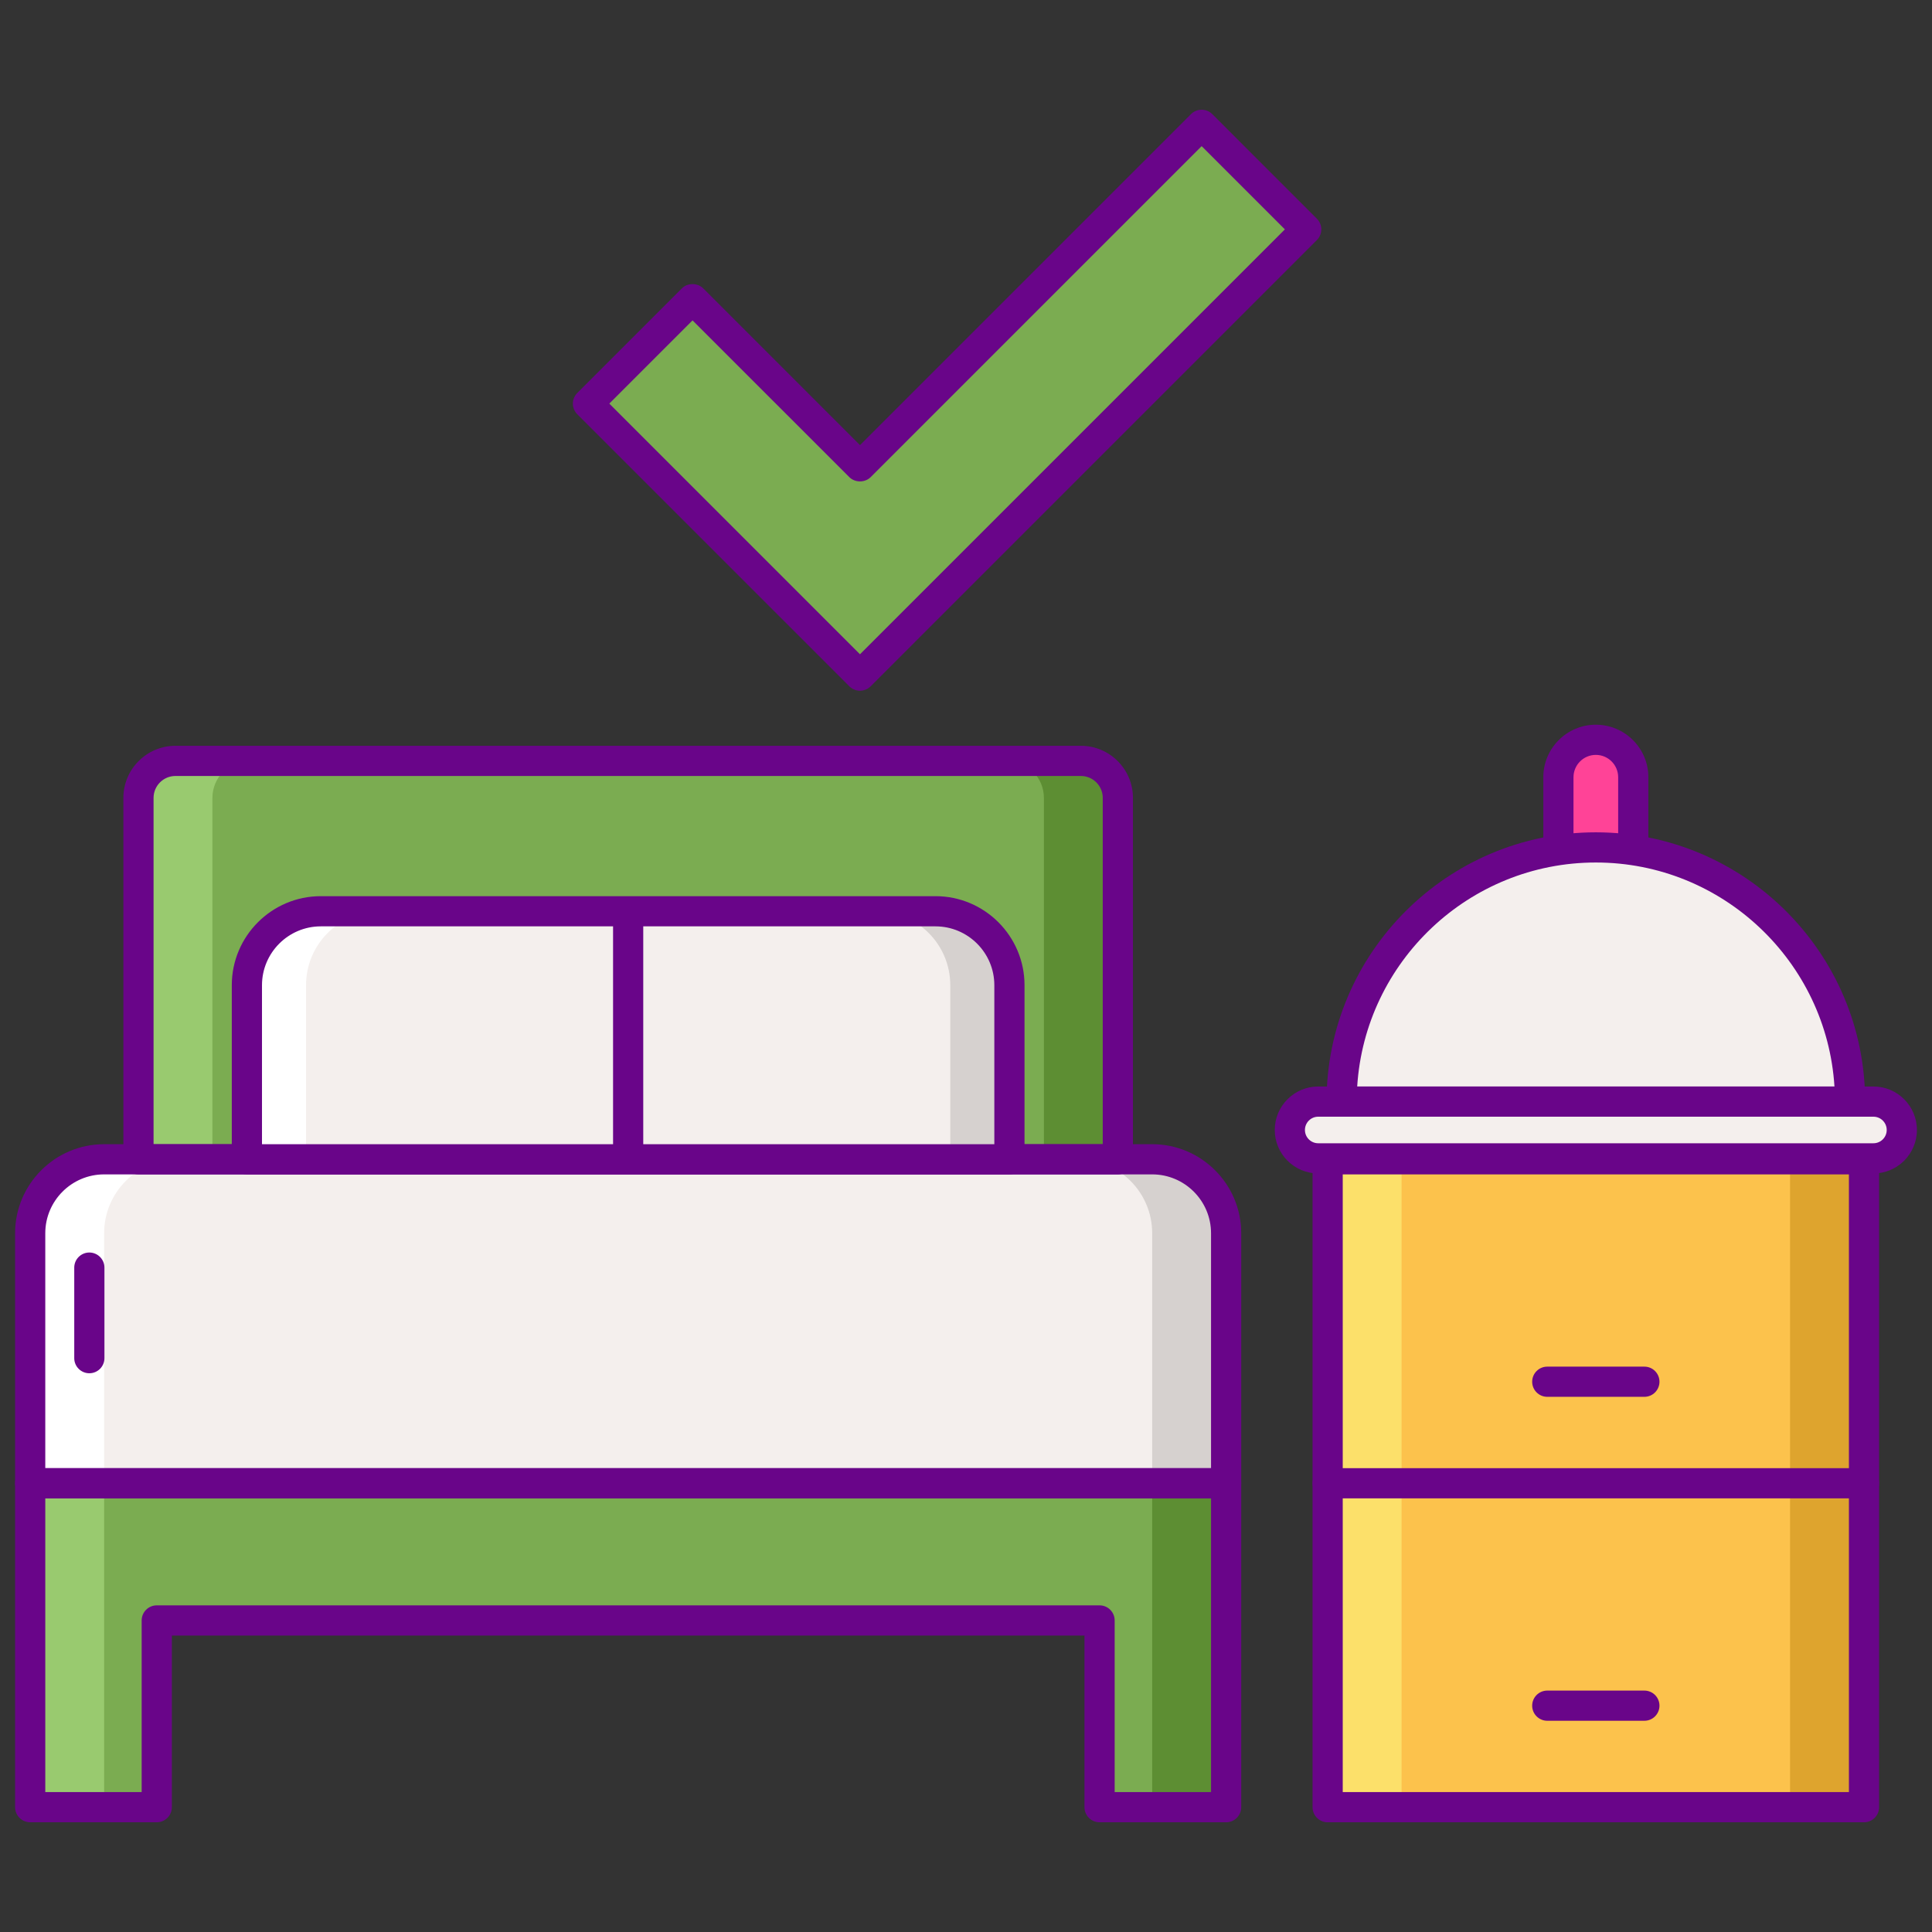 <?xml version="1.0" encoding="utf-8"?>
<!-- Generator: Adobe Illustrator 22.1.0, SVG Export Plug-In . SVG Version: 6.00 Build 0)  -->
<svg version="1.1" id="Layer_1" xmlns="http://www.w3.org/2000/svg" xmlns:xlink="http://www.w3.org/1999/xlink" x="0px" y="0px"
	 viewBox="0 0 256 256" style="enable-background:new 0 0 256 256;" xml:space="preserve">
<rect x="0" y="0" width="256" height="256" fill="#333333" stroke="none"/>
<style type="text/css">
	.st0{fill:#FCC24C;}
	.st1{fill:#FCE06A;}
	.st2{fill:#DEA42E;}
	.st3{fill:#690589;}
	.st4{fill:#7BAC51;}
	.st5{fill:#5D8E33;}
	.st6{fill:#99CA6F;}
	.st7{fill:#F4EFED;}
	.st8{fill:#FF4397;}
	.st9{fill:#D6D1CF;}
	.st10{fill:#FFFFFF;}
	.st11{fill:#FF9F70;}
	.st12{fill:#FFBD8E;}
	.st13{fill:#E18152;}
	.st14{fill:#E12579;}
	.st15{fill:#FF61B5;}
</style>
<g>
	<g>
		<path class="st4" d="M143.222,100.823H23.247c-2.706,0-4.899,2.193-4.899,4.899v47.89h129.773v-47.89
			C148.121,103.017,145.928,100.823,143.222,100.823z"/>
	</g>
	<g>
		<polygon class="st4" points="145.699,196.537 20.771,196.537 4,196.537 4,214.718 4,239.462 20.771,239.462 20.771,214.718 
			145.699,214.718 145.699,239.462 162.469,239.462 162.469,214.718 162.469,196.537 		"/>
	</g>
	<g>
		<path class="st7" d="M162.469,196.537H4V163.41c0-5.411,4.387-9.798,9.798-9.798h138.873c5.411,0,9.798,4.387,9.798,9.798V196.537
			z"/>
	</g>
	<g>
		<rect x="175.921" y="153.612" class="st0" width="71.07" height="85.85"/>
	</g>
	<g>
		<path class="st5" d="M143.222,100.824h-9.798c2.706,0,4.899,2.193,4.899,4.899v47.89h9.798v-47.89
			C148.121,103.017,145.928,100.824,143.222,100.824z"/>
	</g>
	<g>
		<g>
			<polygon class="st5" points="152.671,196.537 152.671,214.718 152.671,239.462 162.469,239.462 162.469,214.718 162.469,196.537 
							"/>
		</g>
	</g>
	<g>
		<path class="st9" d="M152.671,153.612h-9.798c5.411,0,9.798,4.387,9.798,9.798v33.127h9.798V163.41
			C162.469,157.999,158.083,153.612,152.671,153.612z"/>
	</g>
	<g>
		<path class="st6" d="M33.045,100.824h-9.798c-2.706,0-4.899,2.193-4.899,4.899v47.89h9.798v-47.89
			C28.146,103.017,30.339,100.824,33.045,100.824z"/>
	</g>
	<g>
		<path class="st10" d="M23.596,153.612h-9.798c-5.411,0-9.798,4.387-9.798,9.798v33.127h9.798V163.41
			C13.798,157.999,18.185,153.612,23.596,153.612z"/>
	</g>
	<g>
		<g>
			<polygon class="st6" points="13.798,196.537 4,196.537 4,214.718 4,239.462 13.798,239.462 13.798,214.718 			"/>
		</g>
	</g>
	<g>
		<rect x="237.193" y="153.612" class="st2" width="9.798" height="85.85"/>
	</g>
	<g>
		<rect x="175.921" y="153.612" class="st1" width="9.798" height="85.85"/>
	</g>
	<g>
		<path class="st3" d="M162.469,198.537H4c-1.105,0-2-0.895-2-2V163.41c0-6.505,5.293-11.798,11.798-11.798h138.873
			c6.506,0,11.798,5.293,11.798,11.798v33.127C164.469,197.642,163.574,198.537,162.469,198.537z M6,194.537h154.469V163.41
			c0-4.3-3.498-7.798-7.798-7.798H13.798c-4.3,0-7.798,3.498-7.798,7.798V194.537z"/>
	</g>
	<g>
		<path class="st3" d="M11.838,181.964c-1.104,0-2-0.895-2-2v-12c0-1.104,0.896-2,2-2s2,0.896,2,2v12
			C13.838,181.068,12.943,181.964,11.838,181.964z"/>
	</g>
	<g>
		<path class="st3" d="M162.469,241.462h-16.77c-1.105,0-2-0.895-2-2v-22.744H22.771v22.744c0,1.105-0.896,2-2,2H4
			c-1.105,0-2-0.895-2-2v-42.925c0-1.104,0.895-2,2-2h158.469c1.105,0,2,0.896,2,2v42.925
			C164.469,240.566,163.574,241.462,162.469,241.462z M147.699,237.462h12.77v-38.925H6v38.925h12.771v-22.744c0-1.105,0.896-2,2-2
			h124.928c1.105,0,2,0.895,2,2V237.462z"/>
	</g>
	<g>
		<path class="st3" d="M148.121,155.612H18.348c-1.104,0-2-0.896-2-2v-47.89c0-3.805,3.095-6.9,6.899-6.9h119.975
			c3.804,0,6.899,3.095,6.899,6.9v47.89C150.121,154.717,149.226,155.612,148.121,155.612z M20.348,151.612h125.773v-45.89
			c0-1.599-1.3-2.9-2.899-2.9H23.247c-1.599,0-2.899,1.301-2.899,2.9V151.612z"/>
	</g>
	<g>
		<path class="st3" d="M246.991,241.462h-71.07c-1.104,0-2-0.895-2-2v-85.85c0-1.105,0.896-2,2-2h71.07c1.105,0,2,0.895,2,2v85.85
			C248.991,240.566,248.095,241.462,246.991,241.462z M177.92,237.462h67.07v-81.85h-67.07V237.462z"/>
	</g>
	<g>
		<path class="st3" d="M246.991,198.537h-71.07c-1.104,0-2-0.895-2-2c0-1.104,0.896-2,2-2h71.07c1.105,0,2,0.896,2,2
			C248.991,197.642,248.095,198.537,246.991,198.537z"/>
	</g>
	<g>
		<path class="st3" d="M217.889,185.086h-12.868c-1.104,0-2-0.896-2-2c0-1.105,0.896-2,2-2h12.868c1.104,0,2,0.895,2,2
			C219.889,184.19,218.994,185.086,217.889,185.086z"/>
	</g>
	<g>
		<path class="st3" d="M217.889,228.011h-12.868c-1.104,0-2-0.895-2-2c0-1.104,0.896-2,2-2h12.868c1.104,0,2,0.896,2,2
			C219.889,227.115,218.994,228.011,217.889,228.011z"/>
	</g>
	<g>
		<path class="st7" d="M123.957,120.747H42.513c-5.411,0-9.798,4.387-9.798,9.798v23.067h101.04v-23.067
			C133.755,125.134,129.368,120.747,123.957,120.747z"/>
	</g>
	<g>
		<path class="st9" d="M123.957,120.747h-7.838c5.411,0,9.798,4.387,9.798,9.798v23.067h7.838v-23.067
			C133.755,125.134,129.368,120.747,123.957,120.747z"/>
	</g>
	<g>
		<path class="st10" d="M42.513,120.747h7.838c-5.411,0-9.798,4.387-9.798,9.798v23.067h-7.838v-23.067
			C32.715,125.134,37.101,120.747,42.513,120.747z"/>
	</g>
	<g>
		<path class="st3" d="M133.755,155.612H32.714c-1.105,0-2-0.896-2-2v-23.067c0-6.505,5.292-11.798,11.798-11.798h81.444
			c6.506,0,11.798,5.293,11.798,11.798v23.067C135.755,154.717,134.859,155.612,133.755,155.612z M34.714,151.612h97.04v-21.067
			c0-4.3-3.499-7.798-7.798-7.798H42.513c-4.3,0-7.798,3.498-7.798,7.798V151.612z"/>
	</g>
	<g>
		<path class="st3" d="M83.234,154.494c-1.104,0-2-0.895-2-2v-30.401c0-1.104,0.896-2,2-2s2,0.896,2,2v30.401
			C85.234,153.599,84.339,154.494,83.234,154.494z"/>
	</g>
	<g>
		<path class="st8" d="M211.456,98.026L211.456,98.026c-2.739,0-4.959,2.22-4.959,4.959v17.363h9.918v-17.363
			C216.414,100.246,214.194,98.026,211.456,98.026z"/>
	</g>
	<g>
		<path class="st3" d="M216.415,122.348h-9.918c-1.104,0-2-0.896-2-2v-17.363c0-3.837,3.122-6.958,6.959-6.958
			s6.959,3.121,6.959,6.958v17.363C218.415,121.452,217.519,122.348,216.415,122.348z M208.497,118.348h5.918v-15.363
			c0-1.631-1.328-2.958-2.959-2.958c-1.631,0-2.959,1.327-2.959,2.958V118.348z"/>
	</g>
	<g>
		<path class="st7" d="M245.138,145.968c0-18.602-15.08-33.682-33.682-33.682c-18.602,0-33.682,15.08-33.682,33.682H245.138z"/>
	</g>
	<g>
		<path class="st7" d="M248.24,153.487h-73.57c-2.076,0-3.759-1.683-3.759-3.759l0,0c0-2.076,1.683-3.76,3.759-3.76h73.57
			c2.076,0,3.76,1.683,3.76,3.76l0,0C252,151.804,250.317,153.487,248.24,153.487z"/>
	</g>
	<g>
		<path class="st3" d="M245.138,147.968h-67.364c-1.105,0-2-0.896-2-2c0-19.675,16.007-35.682,35.682-35.682
			s35.682,16.007,35.682,35.682C247.138,147.072,246.242,147.968,245.138,147.968z M179.836,143.968h63.239
			c-1.035-16.541-14.822-29.682-31.62-29.682C194.658,114.286,180.871,127.427,179.836,143.968z"/>
	</g>
	<g>
		<path class="st3" d="M248.241,155.487h-73.57c-3.176,0-5.759-2.584-5.759-5.76c0-3.176,2.583-5.76,5.759-5.76h73.57
			c3.176,0,5.759,2.584,5.759,5.76C254,152.903,251.417,155.487,248.241,155.487z M174.67,147.968c-0.97,0-1.759,0.789-1.759,1.76
			c0,0.971,0.789,1.76,1.759,1.76h73.57c0.97,0,1.759-0.789,1.759-1.76c0-0.971-0.789-1.76-1.759-1.76H174.67z"/>
	</g>
	<g>
		<g>
			<polygon class="st4" points="113.952,89.524 77.909,53.48 91.766,39.623 113.952,61.811 159.224,16.538 173.081,30.395 			"/>
		</g>
	</g>
	<g>
		<g>
			<path class="st3" d="M113.953,91.524c-0.53,0-1.039-0.211-1.414-0.586L76.495,54.895c-0.781-0.781-0.781-2.047,0-2.828
				l13.857-13.857c0.75-0.75,2.078-0.75,2.828,0l20.772,20.773l43.857-43.858c0.78-0.781,2.047-0.781,2.828,0l13.857,13.856
				c0.375,0.375,0.586,0.884,0.586,1.414c0,0.53-0.211,1.039-0.586,1.414l-59.128,59.13
				C114.992,91.313,114.483,91.524,113.953,91.524z M80.738,53.48l33.215,33.216l56.3-56.302l-11.028-11.028l-43.857,43.858
				c-0.75,0.75-2.078,0.75-2.828,0L91.766,42.451L80.738,53.48z"/>
		</g>
	</g>
</g>
</svg>
